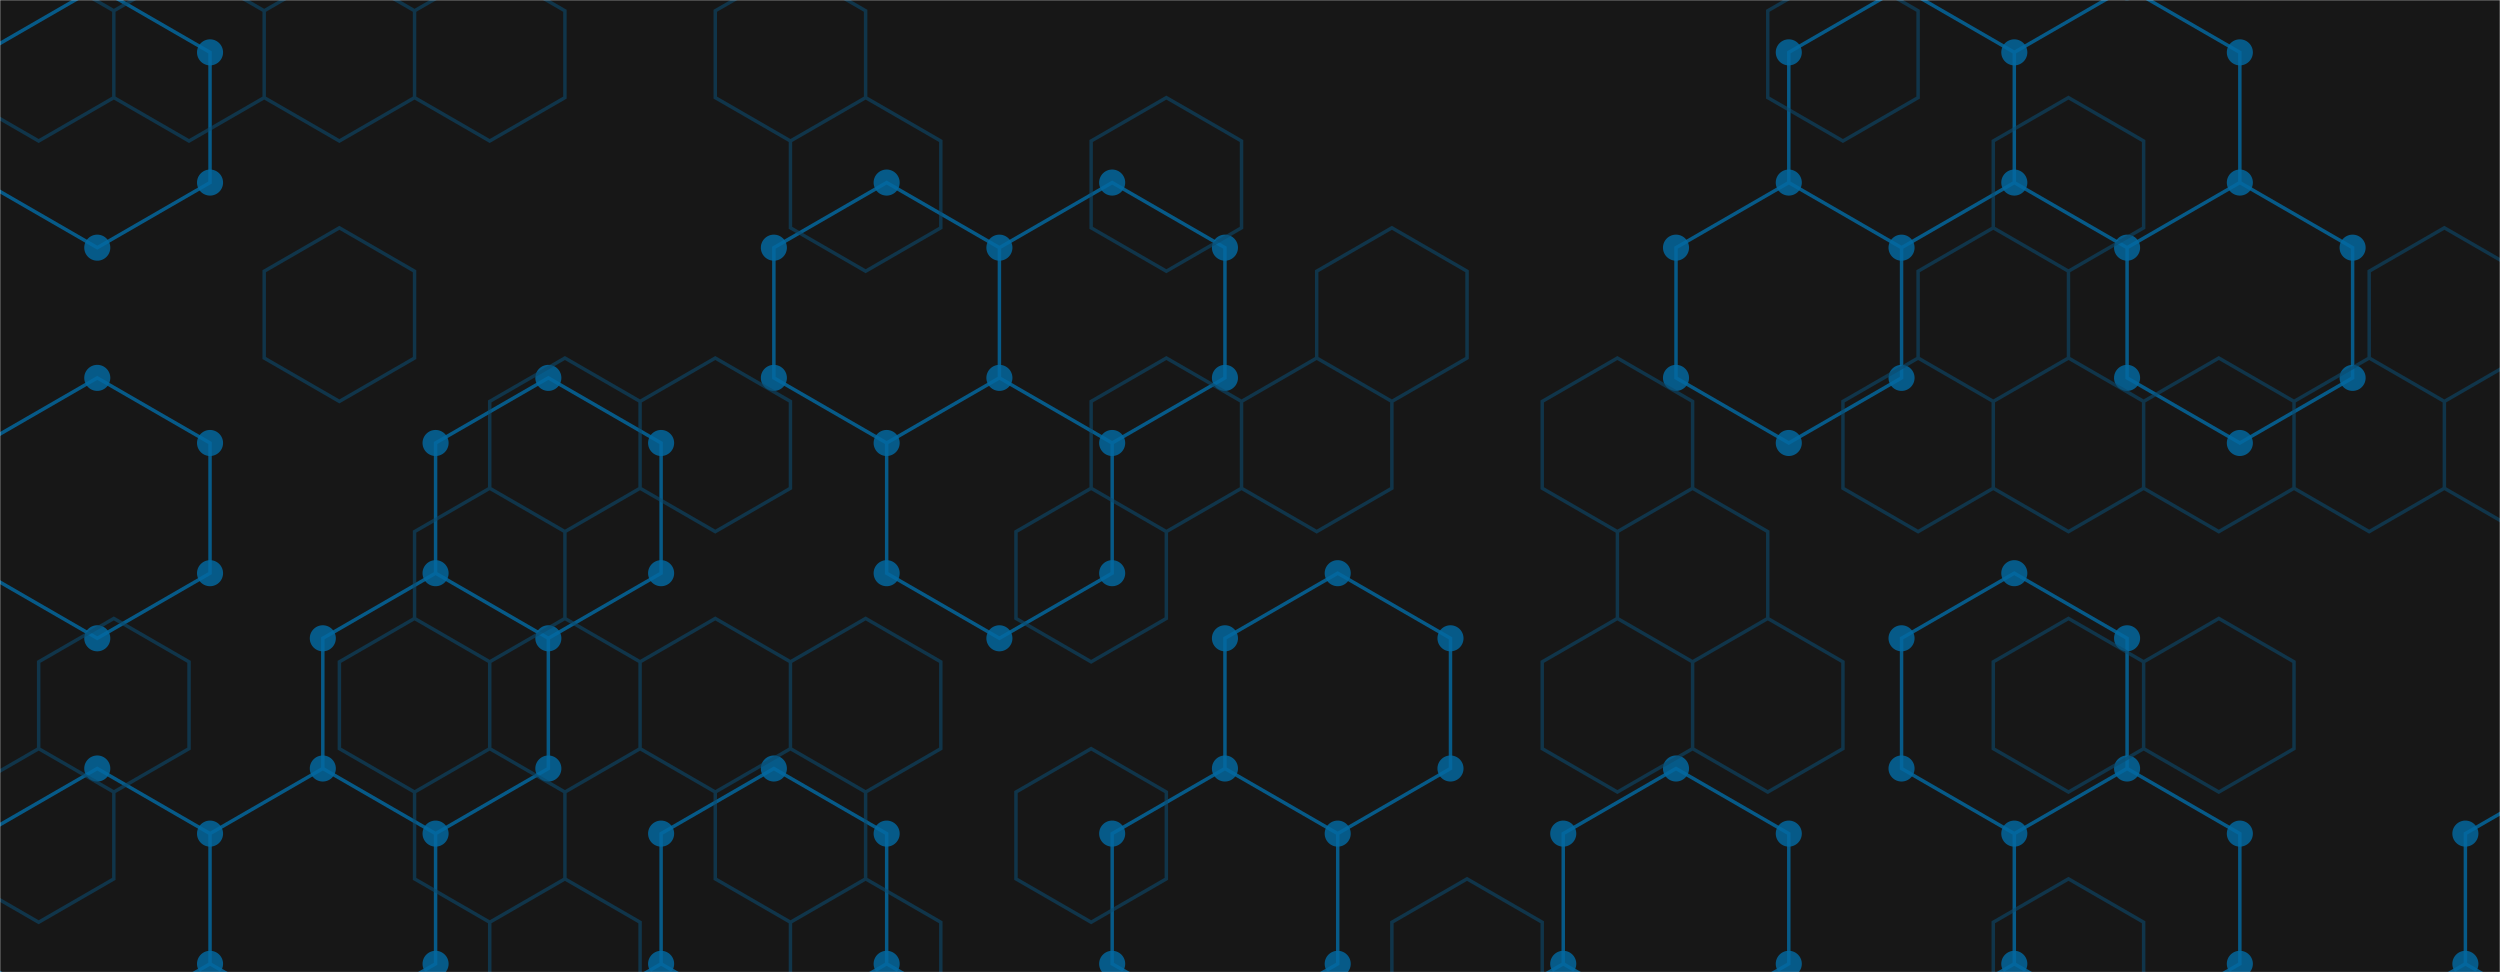 <svg xmlns="http://www.w3.org/2000/svg" version="1.1" xmlns:xlink="http://www.w3.org/1999/xlink"
    xmlns:svgjs="http://svgjs.com/svgjs" width="1440" height="560" preserveAspectRatio="none" viewBox="0 0 1440 560">
    <g mask="url(&quot;#SvgjsMask1010&quot;)" fill="none">
        <rect width="1440" height="560" x="0" y="0" fill="rgba(23, 23, 23, 1)"></rect>
        <path
            d="M56.03 -7.34L120.98 30.16L120.98 105.16L56.03 142.66L-8.92 105.16L-8.92 30.16zM56.03 217.66L120.98 255.16L120.98 330.16L56.03 367.66L-8.92 330.16L-8.92 255.16zM56.03 442.66L120.98 480.16L120.98 555.16L56.03 592.66L-8.92 555.16L-8.92 480.16zM250.89 330.16L315.85 367.66L315.85 442.66L250.89 480.16L185.94 442.66L185.94 367.66zM185.94 442.66L250.89 480.16L250.89 555.16L185.94 592.66L120.98 555.16L120.98 480.16zM315.85 217.66L380.8 255.16L380.8 330.16L315.85 367.66L250.89 330.16L250.89 255.16zM380.8 555.16L445.75 592.66L445.75 667.66L380.8 705.16L315.85 667.66L315.85 592.66zM510.71 105.16L575.66 142.66L575.66 217.66L510.71 255.16L445.75 217.66L445.75 142.66zM445.75 442.66L510.71 480.16L510.71 555.16L445.75 592.66L380.8 555.16L380.8 480.16zM510.71 555.16L575.66 592.66L575.66 667.66L510.71 705.16L445.75 667.66L445.75 592.66zM640.61 105.16L705.57 142.66L705.57 217.66L640.61 255.16L575.66 217.66L575.66 142.66zM575.66 217.66L640.61 255.16L640.61 330.16L575.66 367.66L510.71 330.16L510.71 255.16zM770.52 330.16L835.48 367.66L835.48 442.66L770.52 480.16L705.57 442.66L705.57 367.66zM705.57 442.66L770.52 480.16L770.52 555.16L705.57 592.66L640.61 555.16L640.61 480.16zM900.43 555.16L965.38 592.66L965.38 667.66L900.43 705.16L835.47 667.66L835.47 592.66zM1030.34 105.16L1095.29 142.66L1095.29 217.66L1030.34 255.16L965.38 217.66L965.38 142.66zM965.38 442.66L1030.34 480.16L1030.34 555.16L965.38 592.66L900.43 555.16L900.43 480.16zM1095.29 -7.34L1160.24 30.16L1160.24 105.16L1095.29 142.66L1030.34 105.16L1030.34 30.16zM1160.24 330.16L1225.2 367.66L1225.2 442.66L1160.24 480.16L1095.29 442.66L1095.29 367.66zM1160.24 555.16L1225.2 592.66L1225.2 667.66L1160.24 705.16L1095.29 667.66L1095.29 592.66zM1225.2 -7.34L1290.15 30.16L1290.15 105.16L1225.2 142.66L1160.24 105.16L1160.24 30.16zM1290.15 105.16L1355.1 142.66L1355.1 217.66L1290.15 255.16L1225.2 217.66L1225.2 142.66zM1225.2 442.66L1290.15 480.16L1290.15 555.16L1225.2 592.66L1160.24 555.16L1160.24 480.16zM1420.06 555.16L1485.01 592.66L1485.01 667.66L1420.06 705.16L1355.11 667.66L1355.11 592.66zM1549.97 105.16L1614.92 142.66L1614.92 217.66L1549.97 255.16L1485.01 217.66L1485.01 142.66zM1485.01 442.66L1549.97 480.16L1549.97 555.16L1485.01 592.66L1420.06 555.16L1420.06 480.16zM1549.97 555.16L1614.92 592.66L1614.92 667.66L1549.97 705.16L1485.01 667.66L1485.01 592.66z"
            stroke="rgba(3, 105, 161, 0.82)" stroke-width="2"></path>
        <path
            d="M48.53 -7.34 a7.5 7.5 0 1 0 15 0 a7.5 7.5 0 1 0 -15 0zM113.48 30.16 a7.5 7.5 0 1 0 15 0 a7.5 7.5 0 1 0 -15 0zM113.48 105.16 a7.5 7.5 0 1 0 15 0 a7.5 7.5 0 1 0 -15 0zM48.53 142.66 a7.5 7.5 0 1 0 15 0 a7.5 7.5 0 1 0 -15 0zM-16.42 105.16 a7.5 7.5 0 1 0 15 0 a7.5 7.5 0 1 0 -15 0zM-16.42 30.16 a7.5 7.5 0 1 0 15 0 a7.5 7.5 0 1 0 -15 0zM48.53 217.66 a7.5 7.5 0 1 0 15 0 a7.5 7.5 0 1 0 -15 0zM113.48 255.16 a7.5 7.5 0 1 0 15 0 a7.5 7.5 0 1 0 -15 0zM113.48 330.16 a7.5 7.5 0 1 0 15 0 a7.5 7.5 0 1 0 -15 0zM48.53 367.66 a7.5 7.5 0 1 0 15 0 a7.5 7.5 0 1 0 -15 0zM-16.42 330.16 a7.5 7.5 0 1 0 15 0 a7.5 7.5 0 1 0 -15 0zM-16.42 255.16 a7.5 7.5 0 1 0 15 0 a7.5 7.5 0 1 0 -15 0zM48.53 442.66 a7.5 7.5 0 1 0 15 0 a7.5 7.5 0 1 0 -15 0zM113.48 480.16 a7.5 7.5 0 1 0 15 0 a7.5 7.5 0 1 0 -15 0zM113.48 555.16 a7.5 7.5 0 1 0 15 0 a7.5 7.5 0 1 0 -15 0zM48.53 592.66 a7.5 7.5 0 1 0 15 0 a7.5 7.5 0 1 0 -15 0zM-16.42 555.16 a7.5 7.5 0 1 0 15 0 a7.5 7.5 0 1 0 -15 0zM-16.42 480.16 a7.5 7.5 0 1 0 15 0 a7.5 7.5 0 1 0 -15 0zM243.39 330.16 a7.5 7.5 0 1 0 15 0 a7.5 7.5 0 1 0 -15 0zM308.35 367.66 a7.5 7.5 0 1 0 15 0 a7.5 7.5 0 1 0 -15 0zM308.35 442.66 a7.5 7.5 0 1 0 15 0 a7.5 7.5 0 1 0 -15 0zM243.39 480.16 a7.5 7.5 0 1 0 15 0 a7.5 7.5 0 1 0 -15 0zM178.44 442.66 a7.5 7.5 0 1 0 15 0 a7.5 7.5 0 1 0 -15 0zM178.44 367.66 a7.5 7.5 0 1 0 15 0 a7.5 7.5 0 1 0 -15 0zM243.39 555.16 a7.5 7.5 0 1 0 15 0 a7.5 7.5 0 1 0 -15 0zM178.44 592.66 a7.5 7.5 0 1 0 15 0 a7.5 7.5 0 1 0 -15 0zM308.35 217.66 a7.5 7.5 0 1 0 15 0 a7.5 7.5 0 1 0 -15 0zM373.3 255.16 a7.5 7.5 0 1 0 15 0 a7.5 7.5 0 1 0 -15 0zM373.3 330.16 a7.5 7.5 0 1 0 15 0 a7.5 7.5 0 1 0 -15 0zM243.39 255.16 a7.5 7.5 0 1 0 15 0 a7.5 7.5 0 1 0 -15 0zM373.3 555.16 a7.5 7.5 0 1 0 15 0 a7.5 7.5 0 1 0 -15 0zM438.25 592.66 a7.5 7.5 0 1 0 15 0 a7.5 7.5 0 1 0 -15 0zM438.25 667.66 a7.5 7.5 0 1 0 15 0 a7.5 7.5 0 1 0 -15 0zM373.3 705.16 a7.5 7.5 0 1 0 15 0 a7.5 7.5 0 1 0 -15 0zM308.35 667.66 a7.5 7.5 0 1 0 15 0 a7.5 7.5 0 1 0 -15 0zM308.35 592.66 a7.5 7.5 0 1 0 15 0 a7.5 7.5 0 1 0 -15 0zM503.21 105.16 a7.5 7.5 0 1 0 15 0 a7.5 7.5 0 1 0 -15 0zM568.16 142.66 a7.5 7.5 0 1 0 15 0 a7.5 7.5 0 1 0 -15 0zM568.16 217.66 a7.5 7.5 0 1 0 15 0 a7.5 7.5 0 1 0 -15 0zM503.21 255.16 a7.5 7.5 0 1 0 15 0 a7.5 7.5 0 1 0 -15 0zM438.25 217.66 a7.5 7.5 0 1 0 15 0 a7.5 7.5 0 1 0 -15 0zM438.25 142.66 a7.5 7.5 0 1 0 15 0 a7.5 7.5 0 1 0 -15 0zM438.25 442.66 a7.5 7.5 0 1 0 15 0 a7.5 7.5 0 1 0 -15 0zM503.21 480.16 a7.5 7.5 0 1 0 15 0 a7.5 7.5 0 1 0 -15 0zM503.21 555.16 a7.5 7.5 0 1 0 15 0 a7.5 7.5 0 1 0 -15 0zM373.3 480.16 a7.5 7.5 0 1 0 15 0 a7.5 7.5 0 1 0 -15 0zM568.16 592.66 a7.5 7.5 0 1 0 15 0 a7.5 7.5 0 1 0 -15 0zM568.16 667.66 a7.5 7.5 0 1 0 15 0 a7.5 7.5 0 1 0 -15 0zM503.21 705.16 a7.5 7.5 0 1 0 15 0 a7.5 7.5 0 1 0 -15 0zM633.11 105.16 a7.5 7.5 0 1 0 15 0 a7.5 7.5 0 1 0 -15 0zM698.07 142.66 a7.5 7.5 0 1 0 15 0 a7.5 7.5 0 1 0 -15 0zM698.07 217.66 a7.5 7.5 0 1 0 15 0 a7.5 7.5 0 1 0 -15 0zM633.11 255.16 a7.5 7.5 0 1 0 15 0 a7.5 7.5 0 1 0 -15 0zM633.11 330.16 a7.5 7.5 0 1 0 15 0 a7.5 7.5 0 1 0 -15 0zM568.16 367.66 a7.5 7.5 0 1 0 15 0 a7.5 7.5 0 1 0 -15 0zM503.21 330.16 a7.5 7.5 0 1 0 15 0 a7.5 7.5 0 1 0 -15 0zM763.02 330.16 a7.5 7.5 0 1 0 15 0 a7.5 7.5 0 1 0 -15 0zM827.98 367.66 a7.5 7.5 0 1 0 15 0 a7.5 7.5 0 1 0 -15 0zM827.98 442.66 a7.5 7.5 0 1 0 15 0 a7.5 7.5 0 1 0 -15 0zM763.02 480.16 a7.5 7.5 0 1 0 15 0 a7.5 7.5 0 1 0 -15 0zM698.07 442.66 a7.5 7.5 0 1 0 15 0 a7.5 7.5 0 1 0 -15 0zM698.07 367.66 a7.5 7.5 0 1 0 15 0 a7.5 7.5 0 1 0 -15 0zM763.02 555.16 a7.5 7.5 0 1 0 15 0 a7.5 7.5 0 1 0 -15 0zM698.07 592.66 a7.5 7.5 0 1 0 15 0 a7.5 7.5 0 1 0 -15 0zM633.11 555.16 a7.5 7.5 0 1 0 15 0 a7.5 7.5 0 1 0 -15 0zM633.11 480.16 a7.5 7.5 0 1 0 15 0 a7.5 7.5 0 1 0 -15 0zM892.93 555.16 a7.5 7.5 0 1 0 15 0 a7.5 7.5 0 1 0 -15 0zM957.88 592.66 a7.5 7.5 0 1 0 15 0 a7.5 7.5 0 1 0 -15 0zM957.88 667.66 a7.5 7.5 0 1 0 15 0 a7.5 7.5 0 1 0 -15 0zM892.93 705.16 a7.5 7.5 0 1 0 15 0 a7.5 7.5 0 1 0 -15 0zM827.97 667.66 a7.5 7.5 0 1 0 15 0 a7.5 7.5 0 1 0 -15 0zM827.97 592.66 a7.5 7.5 0 1 0 15 0 a7.5 7.5 0 1 0 -15 0zM1022.84 105.16 a7.5 7.5 0 1 0 15 0 a7.5 7.5 0 1 0 -15 0zM1087.79 142.66 a7.5 7.5 0 1 0 15 0 a7.5 7.5 0 1 0 -15 0zM1087.79 217.66 a7.5 7.5 0 1 0 15 0 a7.5 7.5 0 1 0 -15 0zM1022.84 255.16 a7.5 7.5 0 1 0 15 0 a7.5 7.5 0 1 0 -15 0zM957.88 217.66 a7.5 7.5 0 1 0 15 0 a7.5 7.5 0 1 0 -15 0zM957.88 142.66 a7.5 7.5 0 1 0 15 0 a7.5 7.5 0 1 0 -15 0zM957.88 442.66 a7.5 7.5 0 1 0 15 0 a7.5 7.5 0 1 0 -15 0zM1022.84 480.16 a7.5 7.5 0 1 0 15 0 a7.5 7.5 0 1 0 -15 0zM1022.84 555.16 a7.5 7.5 0 1 0 15 0 a7.5 7.5 0 1 0 -15 0zM892.93 480.16 a7.5 7.5 0 1 0 15 0 a7.5 7.5 0 1 0 -15 0zM1087.79 -7.34 a7.5 7.5 0 1 0 15 0 a7.5 7.5 0 1 0 -15 0zM1152.74 30.16 a7.5 7.5 0 1 0 15 0 a7.5 7.5 0 1 0 -15 0zM1152.74 105.16 a7.5 7.5 0 1 0 15 0 a7.5 7.5 0 1 0 -15 0zM1022.84 30.16 a7.5 7.5 0 1 0 15 0 a7.5 7.5 0 1 0 -15 0zM1152.74 330.16 a7.5 7.5 0 1 0 15 0 a7.5 7.5 0 1 0 -15 0zM1217.7 367.66 a7.5 7.5 0 1 0 15 0 a7.5 7.5 0 1 0 -15 0zM1217.7 442.66 a7.5 7.5 0 1 0 15 0 a7.5 7.5 0 1 0 -15 0zM1152.74 480.16 a7.5 7.5 0 1 0 15 0 a7.5 7.5 0 1 0 -15 0zM1087.79 442.66 a7.5 7.5 0 1 0 15 0 a7.5 7.5 0 1 0 -15 0zM1087.79 367.66 a7.5 7.5 0 1 0 15 0 a7.5 7.5 0 1 0 -15 0zM1152.74 555.16 a7.5 7.5 0 1 0 15 0 a7.5 7.5 0 1 0 -15 0zM1217.7 592.66 a7.5 7.5 0 1 0 15 0 a7.5 7.5 0 1 0 -15 0zM1217.7 667.66 a7.5 7.5 0 1 0 15 0 a7.5 7.5 0 1 0 -15 0zM1152.74 705.16 a7.5 7.5 0 1 0 15 0 a7.5 7.5 0 1 0 -15 0zM1087.79 667.66 a7.5 7.5 0 1 0 15 0 a7.5 7.5 0 1 0 -15 0zM1087.79 592.66 a7.5 7.5 0 1 0 15 0 a7.5 7.5 0 1 0 -15 0zM1217.7 -7.34 a7.5 7.5 0 1 0 15 0 a7.5 7.5 0 1 0 -15 0zM1282.65 30.16 a7.5 7.5 0 1 0 15 0 a7.5 7.5 0 1 0 -15 0zM1282.65 105.16 a7.5 7.5 0 1 0 15 0 a7.5 7.5 0 1 0 -15 0zM1217.7 142.66 a7.5 7.5 0 1 0 15 0 a7.5 7.5 0 1 0 -15 0zM1347.6 142.66 a7.5 7.5 0 1 0 15 0 a7.5 7.5 0 1 0 -15 0zM1347.6 217.66 a7.5 7.5 0 1 0 15 0 a7.5 7.5 0 1 0 -15 0zM1282.65 255.16 a7.5 7.5 0 1 0 15 0 a7.5 7.5 0 1 0 -15 0zM1217.7 217.66 a7.5 7.5 0 1 0 15 0 a7.5 7.5 0 1 0 -15 0zM1282.65 480.16 a7.5 7.5 0 1 0 15 0 a7.5 7.5 0 1 0 -15 0zM1282.65 555.16 a7.5 7.5 0 1 0 15 0 a7.5 7.5 0 1 0 -15 0zM1412.56 555.16 a7.5 7.5 0 1 0 15 0 a7.5 7.5 0 1 0 -15 0zM1477.51 592.66 a7.5 7.5 0 1 0 15 0 a7.5 7.5 0 1 0 -15 0zM1477.51 667.66 a7.5 7.5 0 1 0 15 0 a7.5 7.5 0 1 0 -15 0zM1412.56 705.16 a7.5 7.5 0 1 0 15 0 a7.5 7.5 0 1 0 -15 0zM1347.61 667.66 a7.5 7.5 0 1 0 15 0 a7.5 7.5 0 1 0 -15 0zM1347.61 592.66 a7.5 7.5 0 1 0 15 0 a7.5 7.5 0 1 0 -15 0zM1542.47 105.16 a7.5 7.5 0 1 0 15 0 a7.5 7.5 0 1 0 -15 0zM1607.42 142.66 a7.5 7.5 0 1 0 15 0 a7.5 7.5 0 1 0 -15 0zM1607.42 217.66 a7.5 7.5 0 1 0 15 0 a7.5 7.5 0 1 0 -15 0zM1542.47 255.16 a7.5 7.5 0 1 0 15 0 a7.5 7.5 0 1 0 -15 0zM1477.51 217.66 a7.5 7.5 0 1 0 15 0 a7.5 7.5 0 1 0 -15 0zM1477.51 142.66 a7.5 7.5 0 1 0 15 0 a7.5 7.5 0 1 0 -15 0zM1477.51 442.66 a7.5 7.5 0 1 0 15 0 a7.5 7.5 0 1 0 -15 0zM1542.47 480.16 a7.5 7.5 0 1 0 15 0 a7.5 7.5 0 1 0 -15 0zM1542.47 555.16 a7.5 7.5 0 1 0 15 0 a7.5 7.5 0 1 0 -15 0zM1412.56 480.16 a7.5 7.5 0 1 0 15 0 a7.5 7.5 0 1 0 -15 0zM1607.42 592.66 a7.5 7.5 0 1 0 15 0 a7.5 7.5 0 1 0 -15 0zM1607.42 667.66 a7.5 7.5 0 1 0 15 0 a7.5 7.5 0 1 0 -15 0zM1542.47 705.16 a7.5 7.5 0 1 0 15 0 a7.5 7.5 0 1 0 -15 0z"
            fill="rgba(3, 105, 161, 0.82)"></path>
        <path
            d="M22.27 -18.78L65.57 6.22L65.57 56.22L22.27 81.22L-21.03 56.22L-21.03 6.22zM65.57 356.22L108.88 381.22L108.88 431.22L65.57 456.22L22.27 431.22L22.27 381.22zM22.27 431.22L65.57 456.22L65.57 506.22L22.27 531.22L-21.03 506.22L-21.03 456.22zM108.88 -18.78L152.18 6.22L152.18 56.22L108.88 81.22L65.57 56.22L65.57 6.22zM195.48 -18.78L238.78 6.22L238.78 56.22L195.48 81.22L152.18 56.22L152.18 6.22zM195.48 131.22L238.78 156.22L238.78 206.22L195.48 231.22L152.18 206.22L152.18 156.22zM238.78 356.22L282.08 381.22L282.08 431.22L238.78 456.22L195.48 431.22L195.48 381.22zM282.08 -18.78L325.39 6.22L325.39 56.22L282.08 81.22L238.78 56.22L238.78 6.22zM325.39 206.22L368.69 231.22L368.69 281.22L325.39 306.22L282.08 281.22L282.08 231.22zM282.08 281.22L325.39 306.22L325.39 356.22L282.08 381.22L238.78 356.22L238.78 306.22zM325.39 356.22L368.69 381.22L368.69 431.22L325.39 456.22L282.08 431.22L282.08 381.22zM282.08 431.22L325.39 456.22L325.39 506.22L282.08 531.22L238.78 506.22L238.78 456.22zM325.39 506.22L368.69 531.22L368.69 581.22L325.39 606.22L282.08 581.22L282.08 531.22zM411.99 206.22L455.3 231.22L455.3 281.22L411.99 306.22L368.69 281.22L368.69 231.22zM411.99 356.22L455.3 381.22L455.3 431.22L411.99 456.22L368.69 431.22L368.69 381.22zM455.3 -18.78L498.6 6.22L498.6 56.22L455.3 81.22L411.99 56.22L411.99 6.22zM498.6 56.22L541.9 81.22L541.9 131.22L498.6 156.22L455.3 131.22L455.3 81.22zM498.6 356.22L541.9 381.22L541.9 431.22L498.6 456.22L455.3 431.22L455.3 381.22zM455.3 431.22L498.6 456.22L498.6 506.22L455.3 531.22L411.99 506.22L411.99 456.22zM498.6 506.22L541.9 531.22L541.9 581.22L498.6 606.22L455.3 581.22L455.3 531.22zM671.81 56.22L715.11 81.22L715.11 131.22L671.81 156.22L628.5 131.22L628.5 81.22zM671.81 206.22L715.11 231.22L715.11 281.22L671.81 306.22L628.5 281.22L628.5 231.22zM628.5 281.22L671.81 306.22L671.81 356.22L628.5 381.22L585.2 356.22L585.2 306.22zM628.5 431.22L671.81 456.22L671.81 506.22L628.5 531.22L585.2 506.22L585.2 456.22zM758.41 206.22L801.72 231.22L801.72 281.22L758.41 306.22L715.11 281.22L715.11 231.22zM801.72 131.22L845.02 156.22L845.02 206.22L801.72 231.22L758.41 206.22L758.41 156.22zM845.02 506.22L888.32 531.22L888.32 581.22L845.02 606.22L801.72 581.22L801.72 531.22zM931.62 206.22L974.93 231.22L974.93 281.22L931.62 306.22L888.32 281.22L888.32 231.22zM931.62 356.22L974.93 381.22L974.93 431.22L931.62 456.22L888.32 431.22L888.32 381.22zM974.93 281.22L1018.23 306.22L1018.23 356.22L974.93 381.22L931.62 356.22L931.62 306.22zM1018.23 356.22L1061.53 381.22L1061.53 431.22L1018.23 456.22L974.93 431.22L974.93 381.22zM1061.53 -18.78L1104.83 6.22L1104.83 56.22L1061.53 81.22L1018.23 56.22L1018.23 6.22zM1104.83 206.22L1148.13 231.22L1148.13 281.22L1104.83 306.22L1061.53 281.22L1061.53 231.22zM1191.44 56.22L1234.74 81.22L1234.74 131.22L1191.44 156.22L1148.13 131.22L1148.13 81.22zM1148.13 131.22L1191.44 156.22L1191.44 206.22L1148.13 231.22L1104.83 206.22L1104.83 156.22zM1191.44 206.22L1234.74 231.22L1234.74 281.22L1191.44 306.22L1148.13 281.22L1148.13 231.22zM1191.44 356.22L1234.74 381.22L1234.74 431.22L1191.44 456.22L1148.13 431.22L1148.13 381.22zM1191.44 506.22L1234.74 531.22L1234.74 581.22L1191.44 606.22L1148.13 581.22L1148.13 531.22zM1278.04 206.22L1321.35 231.22L1321.35 281.22L1278.04 306.22L1234.74 281.22L1234.74 231.22zM1278.04 356.22L1321.35 381.22L1321.35 431.22L1278.04 456.22L1234.74 431.22L1234.74 381.22zM1364.65 206.22L1407.95 231.22L1407.95 281.22L1364.65 306.22L1321.35 281.22L1321.35 231.22zM1407.95 131.22L1451.25 156.22L1451.25 206.22L1407.95 231.22L1364.65 206.22L1364.65 156.22zM1451.25 206.22L1494.56 231.22L1494.56 281.22L1451.25 306.22L1407.95 281.22L1407.95 231.22z"
            stroke="rgba(12, 74, 110, 0.58)" stroke-width="2"></path>
    </g>
    <defs>
        <mask id="SvgjsMask1010">
            <rect width="1440" height="560" fill="#ffffff"></rect>
        </mask>
    </defs>
</svg>